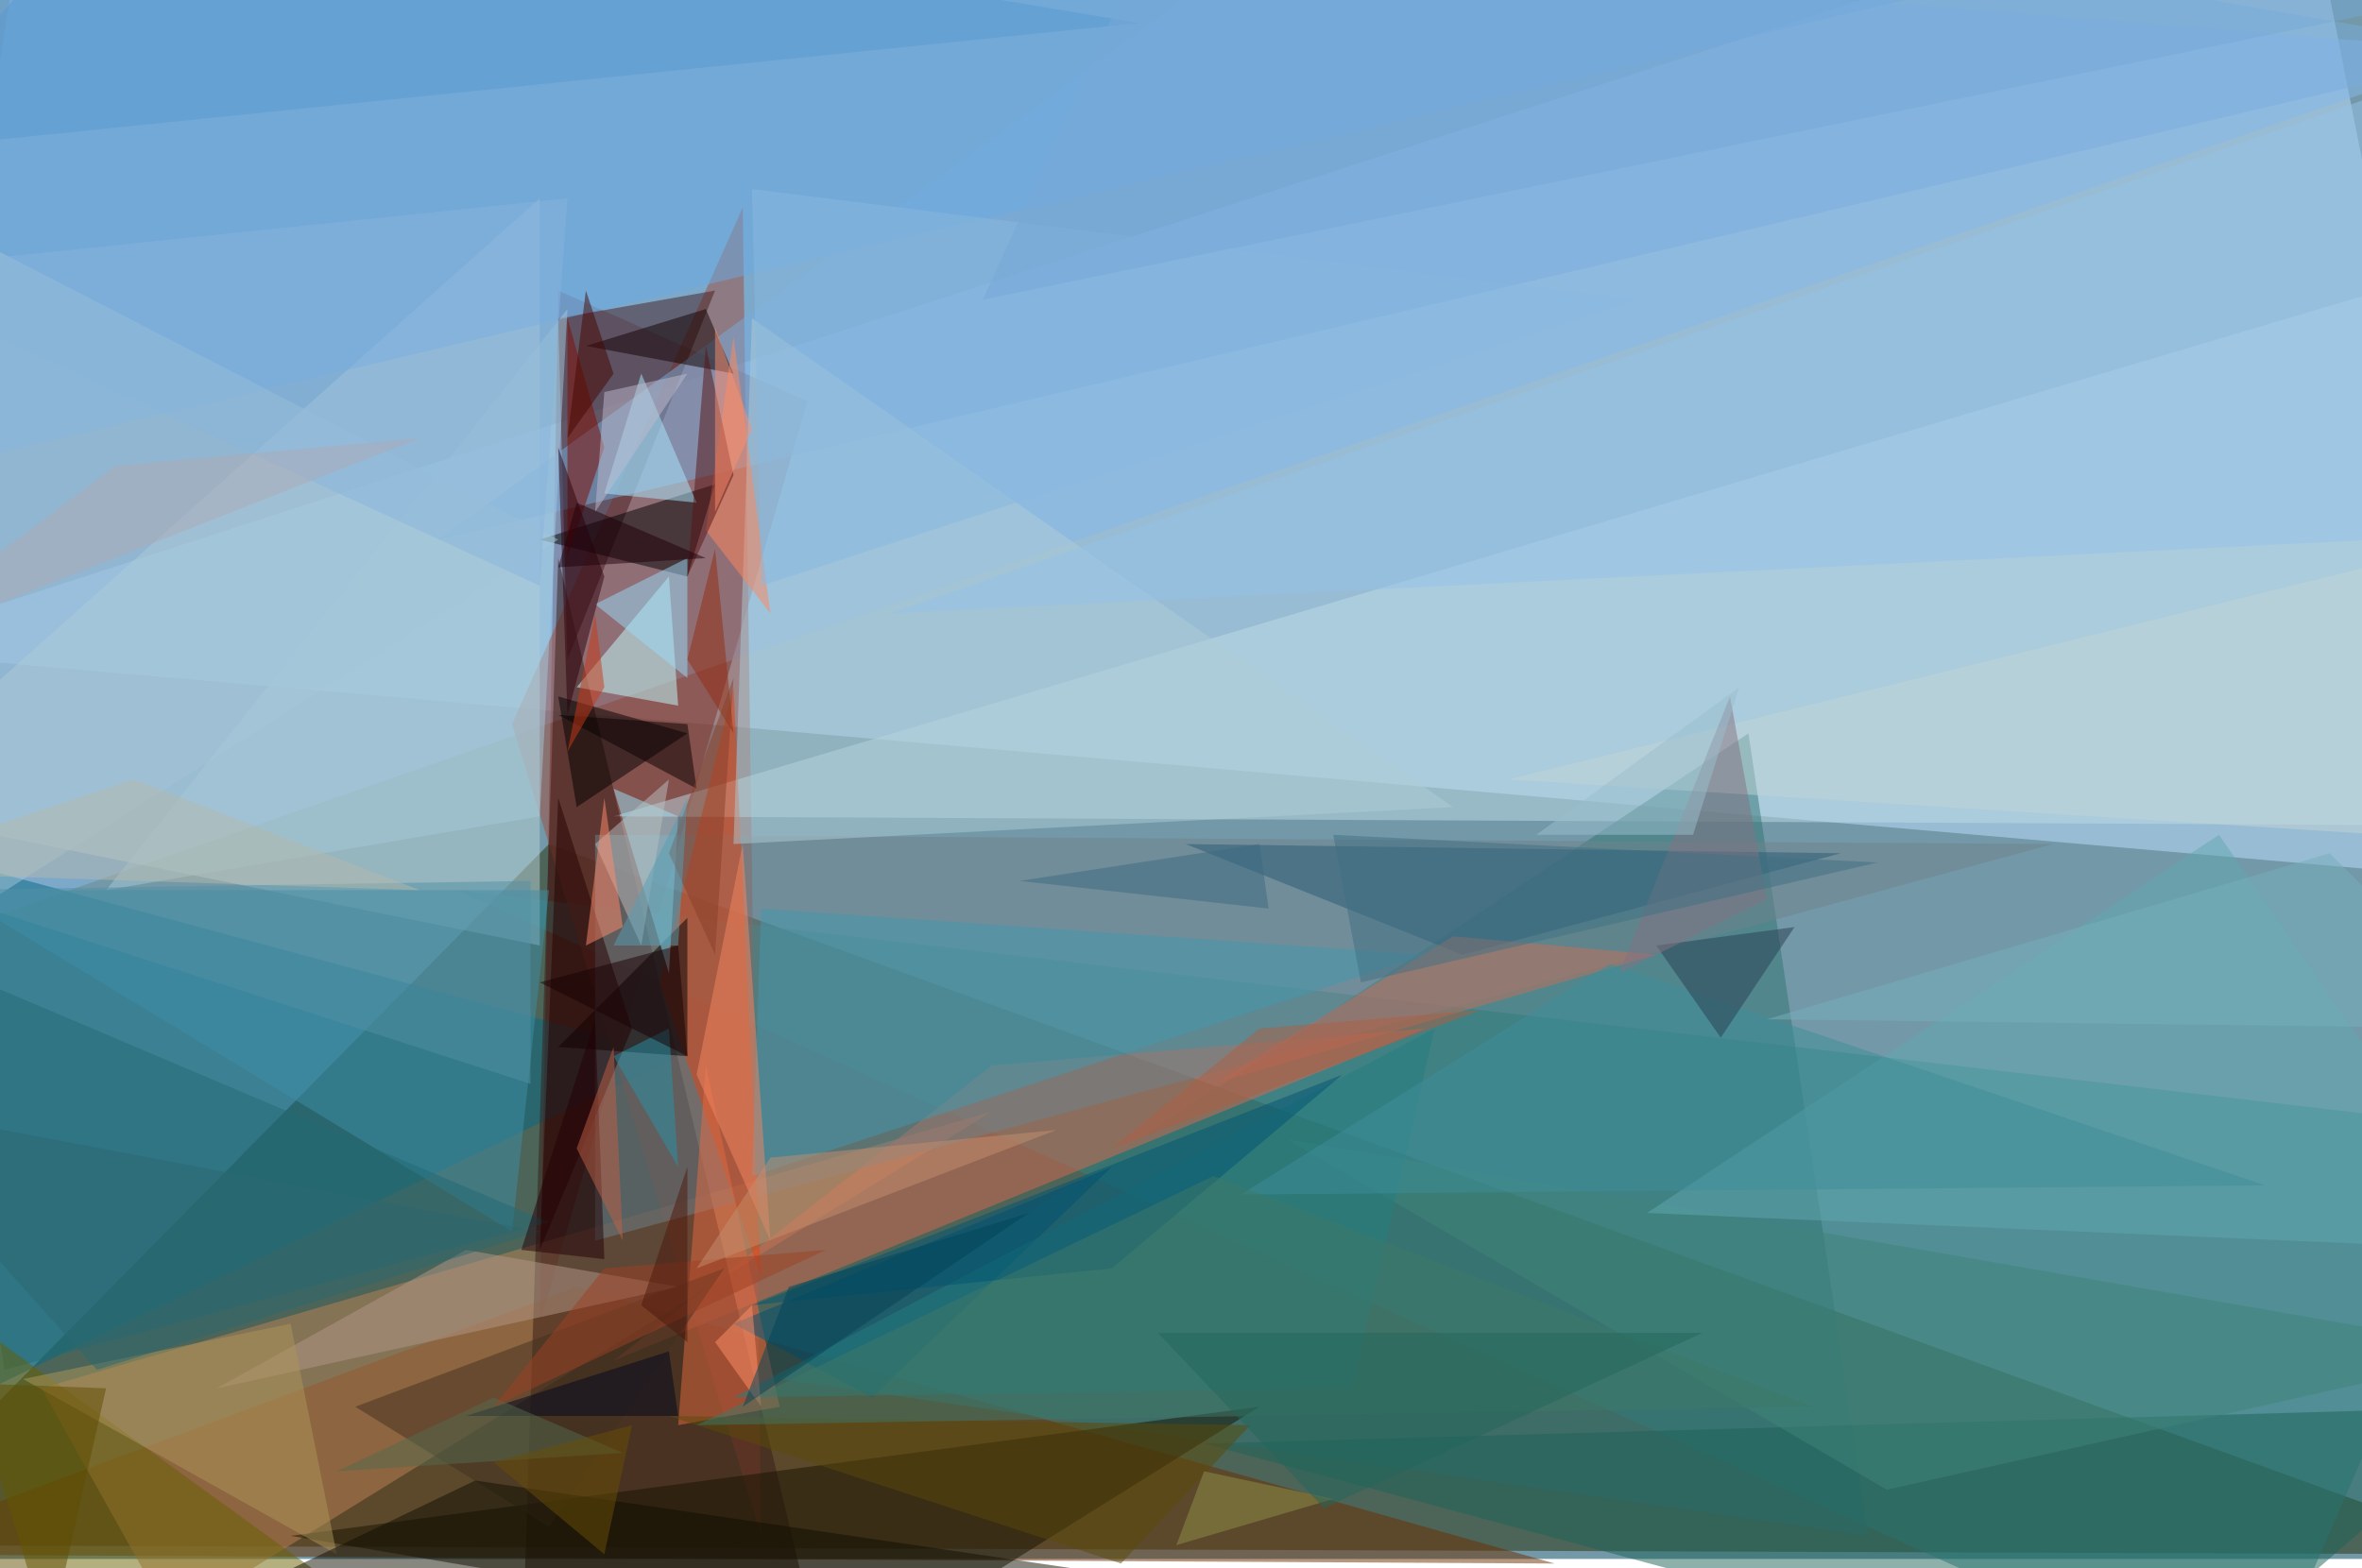 <svg xmlns="http://www.w3.org/2000/svg" version="1.1" width="1024" height="680">
<rect x="0" y="0" width="1024" height="676" fill="#7398a7" />
<g transform="scale(4) translate(0.5 0.5)">
<polygon fill="#29330a" fill-opacity="0.502" points="59,91 271,168 -16,167" />
<polygon fill="#bde0ff" fill-opacity="0.502" points="249,-16 271,95 -16,70" />
<polygon fill="#5e1518" fill-opacity="0.502" points="87,43 60,31 58,143" />
<polygon fill="#86b8ee" fill-opacity="0.502" points="269,5 -16,104 3,-16" />
<polygon fill="#308483" fill-opacity="0.502" points="271,122 49,96 244,184" />
<polygon fill="#6d2f00" fill-opacity="0.502" points="168,169 62,139 -16,168" />
<polygon fill="#066981" fill-opacity="0.502" points="-16,157 -16,90 73,114" />
<polygon fill="#a04d3c" fill-opacity="0.502" points="55,78 80,22 82,166" />
<polygon fill="#bedbe5" fill-opacity="0.502" points="271,27 271,89 66,88" />
<polygon fill="#be8254" fill-opacity="0.502" points="4,150 18,175 107,120" />
<polygon fill="#b8d2d7" fill-opacity="0.502" points="58,21 -16,87 58,102" />
<polygon fill="#317475" fill-opacity="0.502" points="189,79 202,166 84,149" />
<polygon fill="#d7684f" fill-opacity="0.502" points="107,115 66,147 154,111" />
<polygon fill="#371c16" fill-opacity="0.502" points="60,60 87,173 56,182" />
<polygon fill="#461d1e" fill-opacity="0.502" points="77,31 61,71 60,34" />
<polygon fill="#171200" fill-opacity="0.502" points="136,152 31,166 96,177" />
<polygon fill="#6f818b" fill-opacity="0.502" points="64,134 64,90 222,91" />
<polygon fill="#78abdc" fill-opacity="0.502" points="149,-16 271,5 47,58" />
<polygon fill="#df4415" fill-opacity="0.502" points="79,74 82,138 71,106" />
<polygon fill="#3f8ea8" fill-opacity="0.502" points="55,133 -6,96 59,96" />
<polygon fill="#000000" fill-opacity="0.502" points="60,113 74,99 74,114" />
<polygon fill="#6ba9e4" fill-opacity="0.502" points="208,-1 -16,-15 -15,52" />
<polygon fill="#c2ffff" fill-opacity="0.502" points="72,62 62,74 73,76" />
<polygon fill="#e46b42" fill-opacity="0.502" points="76,115 73,154 84,152" />
<polygon fill="#000000" fill-opacity="0.502" points="74,62 58,58 77,52" />
<polygon fill="#004e71" fill-opacity="0.502" points="94,151 79,143 120,126" />
<polygon fill="#9ae4f7" fill-opacity="0.502" points="73,88 66,85 72,105" />
<polygon fill="#1c6359" fill-opacity="0.502" points="130,156 234,184 271,152" />
<polygon fill="#285b74" fill-opacity="0.502" points="199,92 158,103 128,91" />
<polygon fill="#226b75" fill-opacity="0.502" points="0,148 59,132 -7,104" />
<polygon fill="#4398ae" fill-opacity="0.502" points="82,98 154,103 81,127" />
<polygon fill="#100000" fill-opacity="0.502" points="76,33 63,37 79,40" />
<polygon fill="#000000" fill-opacity="0.502" points="62,87 74,79 60,75" />
<polygon fill="#adcbd5" fill-opacity="0.502" points="79,91 157,87 81,34" />
<polygon fill="#686000" fill-opacity="0.502" points="-6,141 5,178 34,170" />
<polygon fill="#b39887" fill-opacity="0.502" points="23,150 50,135 73,139" />
<polygon fill="#c56f58" fill-opacity="0.502" points="131,117 179,103 157,101" />
<polygon fill="#aae9ff" fill-opacity="0.502" points="65,53 69,40 75,54" />
<polygon fill="#a4c4d7" fill-opacity="0.502" points="-14,105 -6,24 60,58" />
<polygon fill="#94c2ea" fill-opacity="0.502" points="96,66 257,58 271,5" />
<polygon fill="#250000" fill-opacity="0.502" points="68,111 60,86 58,135" />
<polygon fill="#41847b" fill-opacity="0.502" points="204,161 271,146 139,123" />
<polygon fill="#ff875c" fill-opacity="0.502" points="83,66 76,57 79,36" />
<polygon fill="#257e80" fill-opacity="0.502" points="155,111 146,150 79,151" />
<polygon fill="#7f0c00" fill-opacity="0.502" points="65,48 61,60 61,34" />
<polygon fill="#61a7b0" fill-opacity="0.502" points="271,135 178,131 240,90" />
<polygon fill="#433120" fill-opacity="0.502" points="78,137 38,152 59,165" />
<polygon fill="#a6c8d7" fill-opacity="0.502" points="11,96 58,88 61,33" />
<polygon fill="#9adbfa" fill-opacity="0.502" points="74,73 64,65 74,60" />
<polygon fill="#ae9558" fill-opacity="0.502" points="31,143 2,149 36,168" />
<polygon fill="#090000" fill-opacity="0.502" points="60,77 75,85 74,78" />
<polygon fill="#b7c2c4" fill-opacity="0.502" points="69,102 64,91 72,84" />
<polygon fill="#3f8e99" fill-opacity="0.502" points="245,128 134,129 174,104" />
<polygon fill="#2b3e52" fill-opacity="0.502" points="179,102 194,100 186,112" />
<polygon fill="#f48661" fill-opacity="0.502" points="75,116 83,134 80,91" />
<polygon fill="#c1d3d5" fill-opacity="0.502" points="260,60 163,84 258,90" />
<polygon fill="#571415" fill-opacity="0.502" points="74,62 79,51 76,37" />
<polygon fill="#5a4a08" fill-opacity="0.502" points="72,153 121,169 135,154" />
<polygon fill="#100e00" fill-opacity="0.502" points="51,160 119,170 1,184" />
<polygon fill="#005573" fill-opacity="0.502" points="120,137 145,116 81,141" />
<polygon fill="#2792a6" fill-opacity="0.502" points="72,111 66,114 73,126" />
<polygon fill="#5b9ad2" fill-opacity="0.502" points="123,2 -14,16 15,-16" />
<polygon fill="#00071e" fill-opacity="0.502" points="73,153 72,146 50,153" />
<polygon fill="#180004" fill-opacity="0.502" points="74,114 58,106 73,102" />
<polygon fill="#88b3db" fill-opacity="0.502" points="58,63 61,21 -16,29" />
<polygon fill="#556a4f" fill-opacity="0.502" points="36,159 67,157 53,151" />
<polygon fill="#ff8e6d" fill-opacity="0.502" points="81,46 77,35 77,55" />
<polygon fill="#9d4125" fill-opacity="0.502" points="65,137 53,152 89,135" />
<polygon fill="#2d010a" fill-opacity="0.502" points="65,62 61,77 60,48" />
<polygon fill="#fe8c6c" fill-opacity="0.502" points="65,86 63,102 67,100" />
<polygon fill="#ff8f6b" fill-opacity="0.502" points="77,145 82,152 81,141" />
<polygon fill="#932c10" fill-opacity="0.502" points="79,79 77,59 74,71" />
<polygon fill="#2d6971" fill-opacity="0.502" points="58,133 -16,119 10,148" />
<polygon fill="#3e7968" fill-opacity="0.502" points="75,154 131,127 196,152" />
<polygon fill="#bdbcce" fill-opacity="0.502" points="64,55 65,42 74,40" />
<polygon fill="#220007" fill-opacity="0.502" points="64,110 56,135 65,136" />
<polygon fill="#847382" fill-opacity="0.502" points="191,97 187,75 175,105" />
<polygon fill="#5290a4" fill-opacity="0.502" points="-8,96 57,117 57,95" />
<polygon fill="#c38d6e" fill-opacity="0.502" points="75,137 114,122 83,125" />
<polygon fill="#470600" fill-opacity="0.502" points="63,31 66,40 61,47" />
<polygon fill="#873e29" fill-opacity="0.502" points="72,92 77,103 79,73" />
<polygon fill="#b4b8ac" fill-opacity="0.502" points="14,84 -16,94 45,96" />
<polygon fill="#8e9049" fill-opacity="0.502" points="144,162 127,167 130,159" />
<polygon fill="#3c6a82" fill-opacity="0.502" points="136,91 137,98 110,95" />
<polygon fill="#ca3916" fill-opacity="0.502" points="65,74 61,81 64,66" />
<polygon fill="#88b7dd" fill-opacity="0.502" points="177,32 81,20 82,63" />
<polygon fill="#4d190c" fill-opacity="0.502" points="74,145 69,141 74,126" />
<polygon fill="#76aebc" fill-opacity="0.502" points="191,110 252,92 271,111" />
<polygon fill="#20000b" fill-opacity="0.502" points="76,60 60,61 62,54" />
<polygon fill="#aea9b6" fill-opacity="0.502" points="12,50 -16,71 45,47" />
<polygon fill="#c06147" fill-opacity="0.502" points="62,124 67,134 66,113" />
<polygon fill="#684f06" fill-opacity="0.502" points="53,158 65,168 68,154" />
<polygon fill="#00455b" fill-opacity="0.502" points="80,152 111,131 85,139" />
<polygon fill="#614d00" fill-opacity="0.502" points="4,181 -16,149 11,150" />
<polygon fill="#9abdcd" fill-opacity="0.502" points="183,90 166,90 188,74" />
<polygon fill="#77a8d7" fill-opacity="0.502" points="271,-2 106,32 128,-16" />
<polygon fill="#417184" fill-opacity="0.502" points="203,93 144,90 147,106" />
<polygon fill="#569db3" fill-opacity="0.502" points="73,102 74,86 66,102" />
<polygon fill="#ae5e43" fill-opacity="0.502" points="120,124 136,111 160,109" />
<polygon fill="#22665b" fill-opacity="0.502" points="143,163 125,144 184,144" />
</g>
</svg>